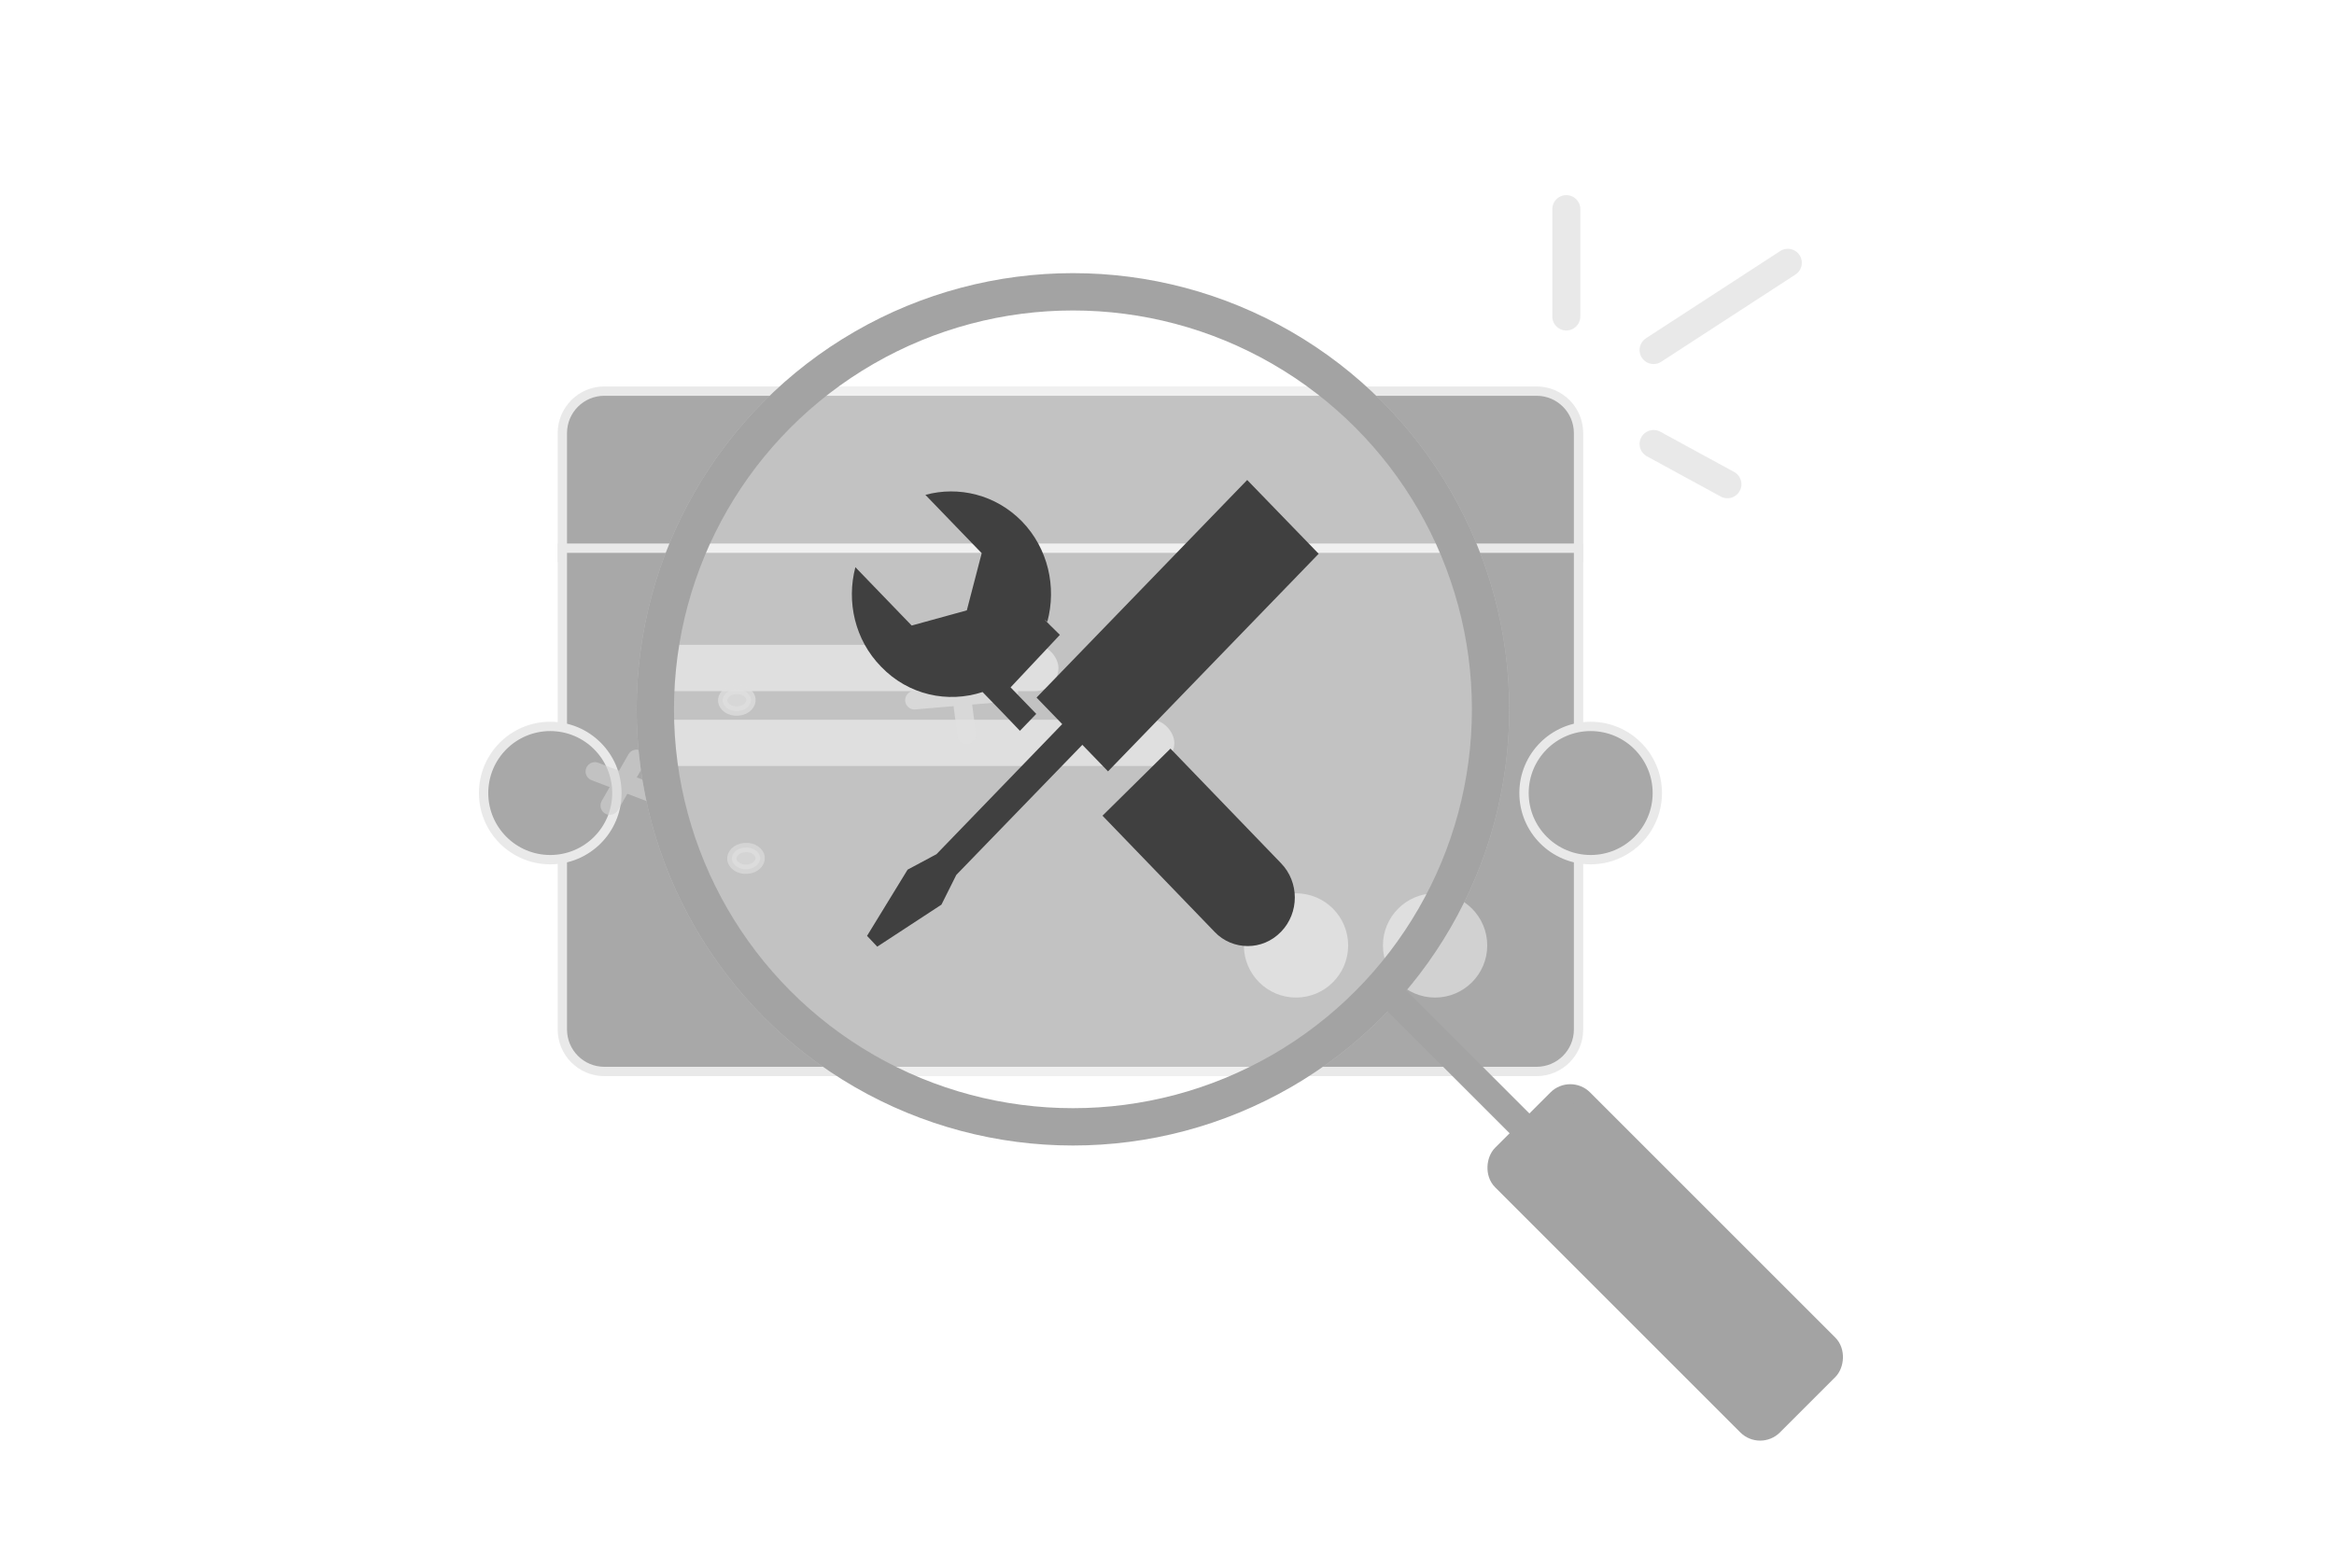 <svg viewBox="0 0 250 168" fill="none" xmlns="http://www.w3.org/2000/svg">
<g opacity="0.5">
<path d="M168.582 59.731H169.082V59.231V46.404C169.082 43.918 167.067 41.904 164.582 41.904L64.734 41.904C62.249 41.904 60.234 43.918 60.234 46.404V59.231V59.731H60.734L168.582 59.731Z" fill="#525252" stroke="#D4D4D4"/>
<path d="M60.734 58.73H60.234V59.23V110.301C60.234 112.787 62.249 114.801 64.734 114.801H164.582C167.067 114.801 169.082 112.787 169.082 110.301V59.23V58.73H168.582L60.734 58.73Z" fill="#525252" stroke="#D4D4D4"/>
<circle cx="170.38" cy="84.968" r="7.139" fill="#525252" stroke="#D4D4D4"/>
<circle cx="138.82" cy="101.296" r="5.586" fill="#A3A3A3"/>
<circle cx="153.715" cy="101.296" r="5.586" fill="#A3A3A3"/>
<circle cx="58.938" cy="84.968" r="7.139" fill="#525252" stroke="#D4D4D4"/>
<rect x="69.52" y="69.085" width="43.853" height="4.965" rx="2.482" fill="#A3A3A3"/>
<rect x="69.52" y="77.111" width="56.266" height="4.965" rx="2.482" fill="#A3A3A3"/>
</g>
<path opacity="0.5" d="M177.118 37.504L191.498 28.157M177.118 47.57L185.027 51.883M167.771 33.909V22.405" stroke="#D4D4D4" stroke-width="3" stroke-linecap="round" stroke-linejoin="round"/>
<path opacity="0.7" d="M78.775 73.868C77.846 73.948 77.341 74.6 77.412 75.154C77.484 75.708 78.145 76.261 79.073 76.181C80.002 76.102 80.507 75.45 80.436 74.896C80.364 74.341 79.703 73.789 78.775 73.868Z" fill="#D4D4D4" stroke="#D4D4D4"/>
<path opacity="0.6" d="M79.756 90.811C78.828 90.891 78.322 91.543 78.394 92.097C78.466 92.651 79.127 93.204 80.055 93.124C80.983 93.045 81.489 92.393 81.417 91.839C81.345 91.284 80.684 90.732 79.756 90.811Z" fill="#D4D4D4" stroke="#D4D4D4"/>
<g opacity="0.7">
<path d="M108.06 74.15L97.954 75.014" stroke="#D4D4D4" stroke-width="2" stroke-linecap="round"/>
<path d="M103.544 78.736L102.47 70.427" stroke="#D4D4D4" stroke-width="2" stroke-linecap="round"/>
</g>
<g opacity="0.6">
<path d="M69.788 84.959L63.724 82.66" stroke="#D4D4D4" stroke-width="2" stroke-linecap="round"/>
<path d="M65.324 86.302L68.184 81.317" stroke="#D4D4D4" stroke-width="2" stroke-linecap="round"/>
</g>
<g filter="url(#filter0_b_459_6831)">
<circle cx="114.926" cy="75.999" r="46.734" fill="white" fill-opacity="0.3"/>
<circle cx="114.926" cy="75.999" r="44.734" stroke="#A3A3A3" stroke-width="4"/>
</g>
<path d="M148.72 106.322L174.754 132.356" stroke="#A3A3A3" stroke-width="3"/>
<rect x="168.196" y="116.337" width="41.139" height="12.38" rx="2" transform="rotate(45 168.196 116.337)" fill="#A3A3A3" stroke="#A3A3A3" stroke-width="2"/>
<path fill-rule="evenodd" clip-rule="evenodd" d="M105.246 74.146C106.058 74.958 109.246 78.302 109.246 78.302L110.996 76.489L108.246 73.646L113.527 68.021C113.527 68.021 111.152 65.708 112.183 66.614C113.183 62.896 112.277 58.771 109.465 55.864C106.652 52.989 102.683 52.052 99.121 53.021L105.152 59.271L103.558 65.396L97.652 67.021L91.621 60.771C90.652 64.458 91.558 68.552 94.371 71.427C97.308 74.489 101.527 75.364 105.246 74.146V74.146ZM125.371 80.208L118.09 87.396L130.09 99.833C131.058 100.864 132.371 101.364 133.652 101.364C134.933 101.364 136.215 100.864 137.215 99.833C139.183 97.802 139.183 94.521 137.215 92.489L125.371 80.208ZM141.246 59.333L133.59 51.427L111.027 74.739L113.777 77.583L100.308 91.521L97.215 93.177L92.871 100.271L93.965 101.427L100.84 96.927L102.433 93.739L115.933 79.802L118.683 82.646L141.246 59.333Z" fill="#404040"/>
<defs>
<filter id="filter0_b_459_6831" x="65.192" y="26.265" width="99.467" height="99.467" filterUnits="userSpaceOnUse" color-interpolation-filters="sRGB">
<feFlood flood-opacity="0" result="BackgroundImageFix"/>
<feGaussianBlur in="BackgroundImageFix" stdDeviation="1.5"/>
<feComposite in2="SourceAlpha" operator="in" result="effect1_backgroundBlur_459_6831"/>
<feBlend mode="normal" in="SourceGraphic" in2="effect1_backgroundBlur_459_6831" result="shape"/>
</filter>
</defs>
</svg>

